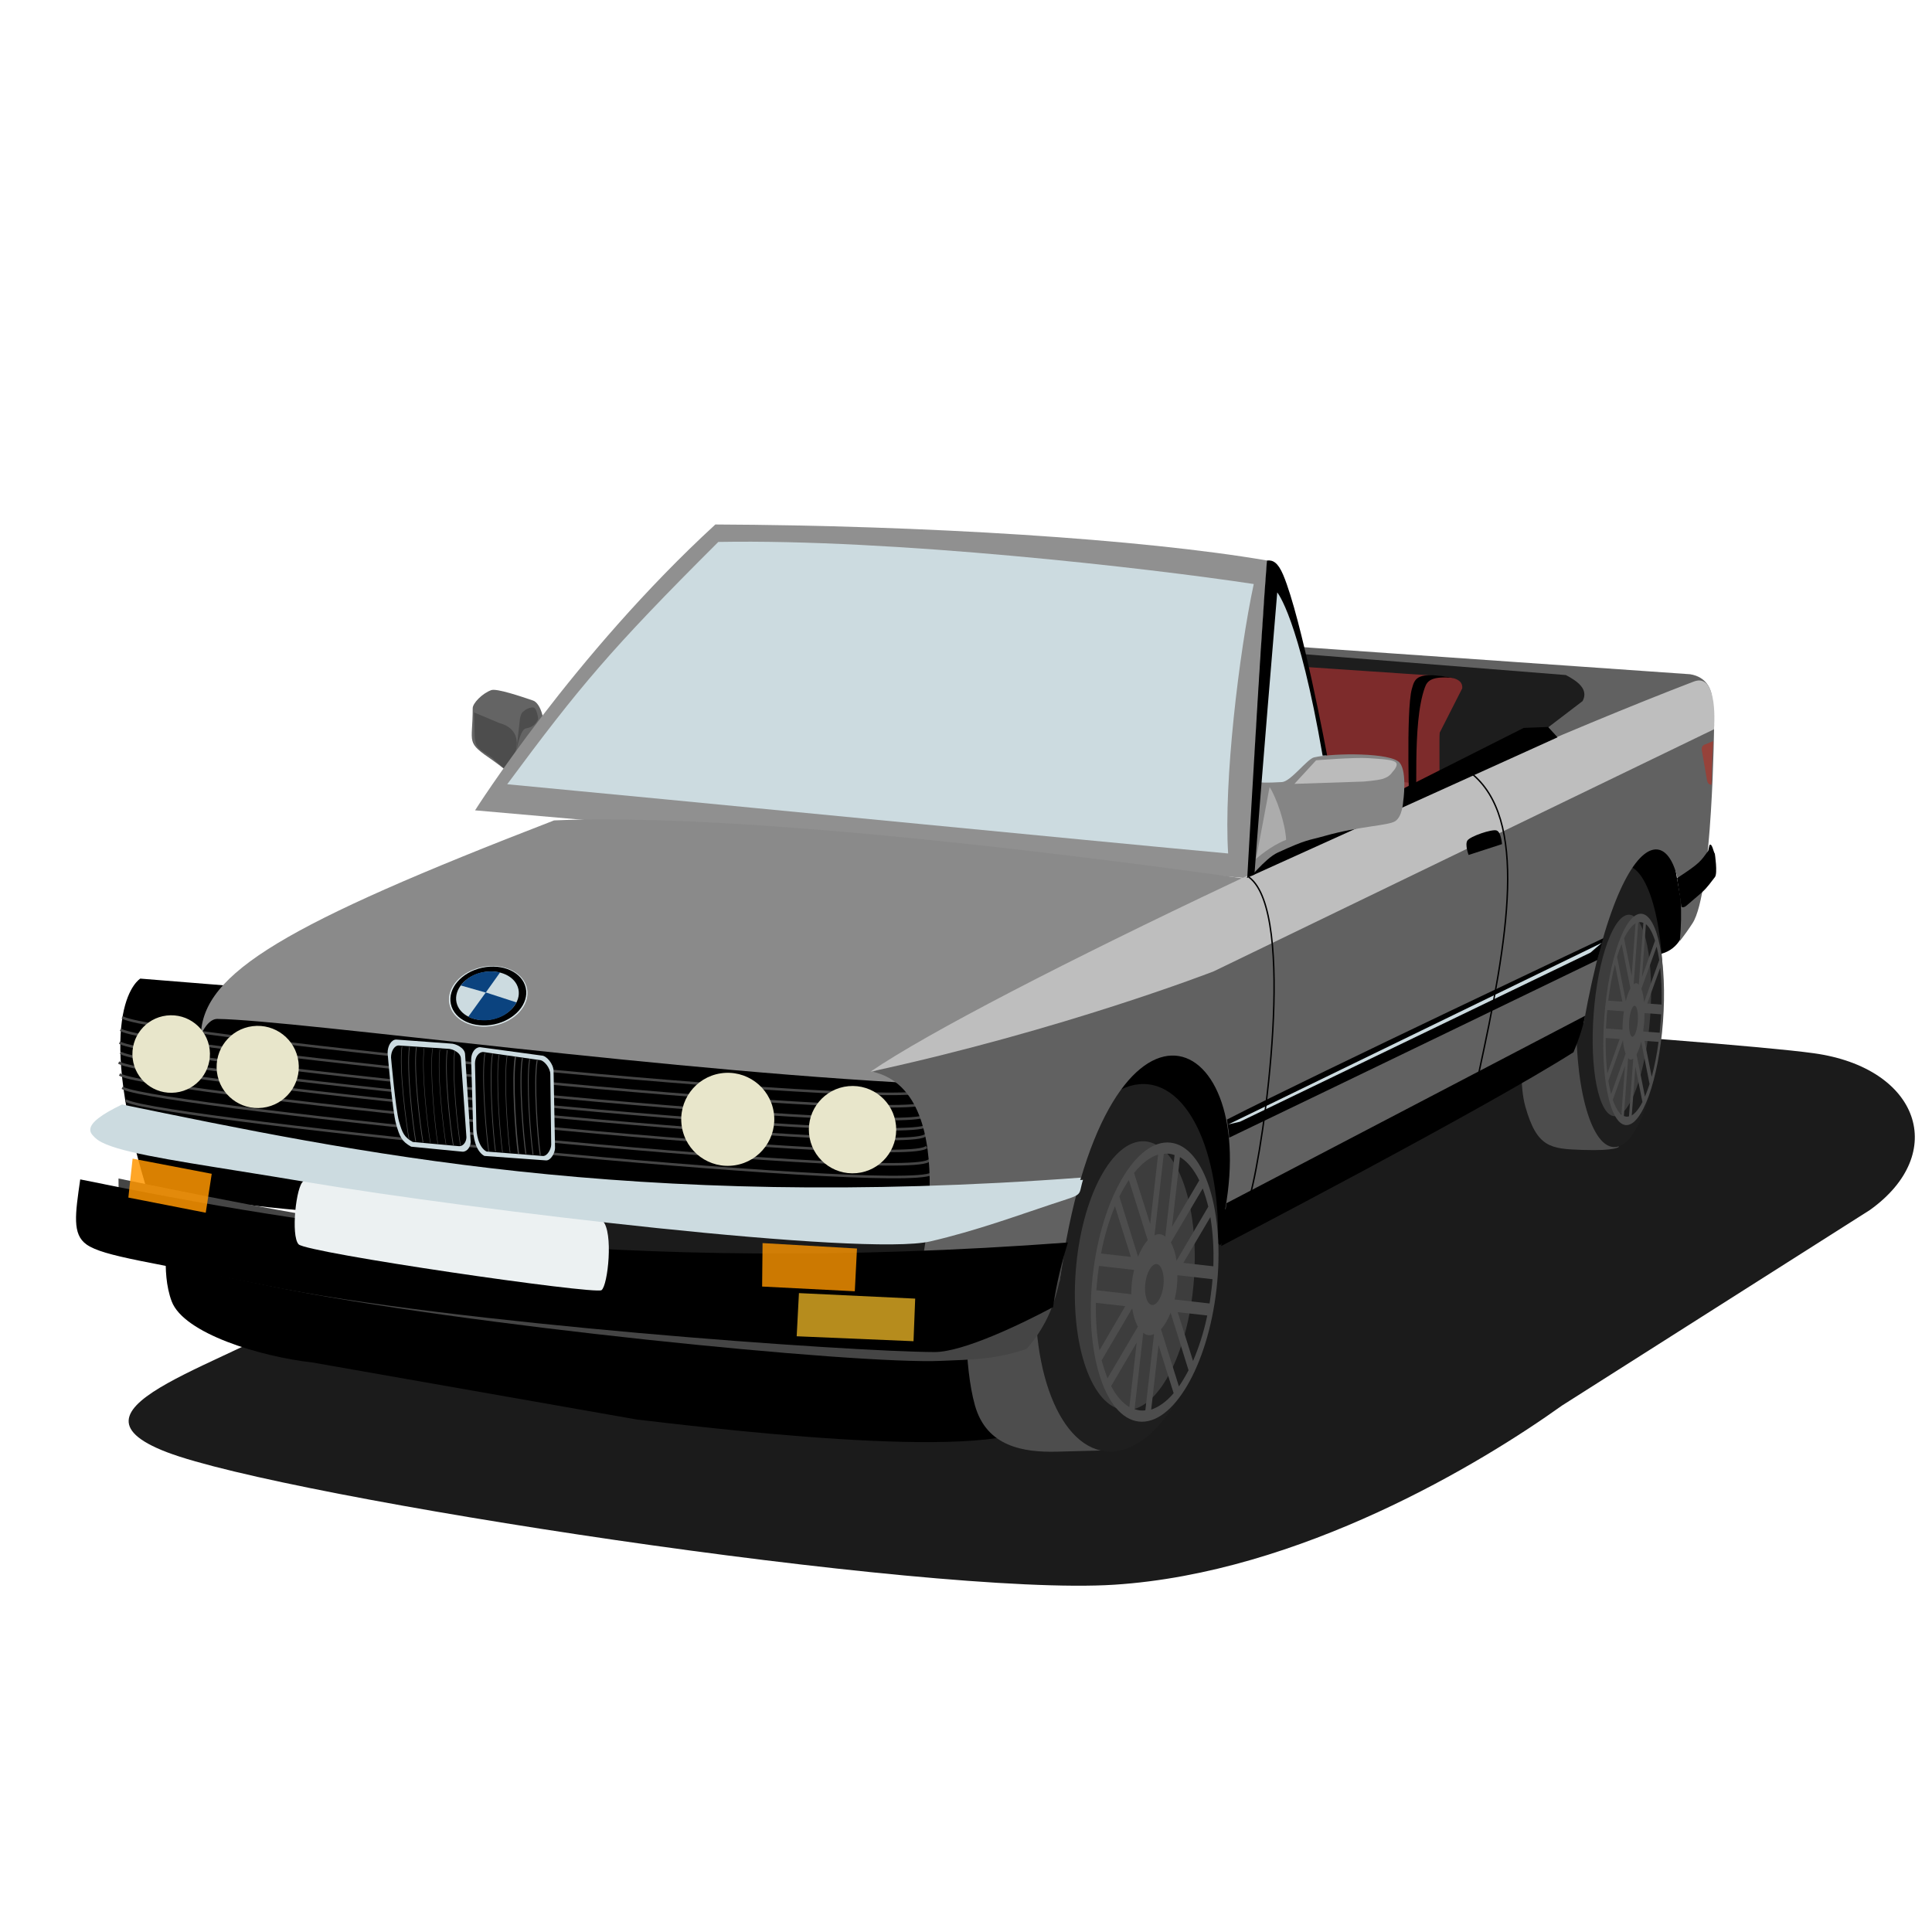 <?xml version="1.0" encoding="utf-8" ?>	<!-- Generator: Assembly 1.8 - http://assemblyapp.co -->	<svg version="1.1" xmlns="http://www.w3.org/2000/svg" xmlns:xlink="http://www.w3.org/1999/xlink" width="2048.00" height="2048.00" viewBox="0 0 2048.0 2048.0">		<g id="document" transform="matrix(1,0,0,1,1024.0,1024.0)">			<path d="M958.186,258.636 C1042.1,198.587 1010.6,108.075 898.91,92.509 C795.869,78.149 198.718,40.031 198.718,40.031 C165.592,-6.256 -97.53,123.209 -182.912,184.313 L-687.848,360.294 C-771.757,420.344 -973.525,467.071 -846.991,515.425 C-720.458,563.778 -40.355,668.538 157.1,655.867 C354.555,643.196 546.459,527.01 631.84,465.906 L958.186,258.636 Z " fill="#1b1b1b" fill-opacity="1.00" />			<path d="M-348.625,480.798 C-293.776,486.948 23.156,527.413 74.255,486.912 C110.956,457.824 8.465,372.695 8.465,372.695 C9.727,361.442 -33.496,347.2 -89.307,340.942 L-720.524,281.345 C-775.372,275.195 -843.948,268.188 -845.232,279.638 C-845.232,279.638 -854.037,323.591 -842,355.495 C-829.185,389.461 -748.239,414.084 -692.429,420.342 L-348.625,480.798 Z " fill="#000000" fill-opacity="1.00" />			<path d="M567.701,-160.765 C583.653,-152.505 697.204,-192.876 705.599,-208.403 L790.532,-274.131 C793.095,-292.932 784.765,-306.567 767.584,-309.275 L301.881,-341.845 C285.93,-350.105 235.179,-301.099 226.774,-284.867 L416.188,-221.586 C407.928,-205.634 417.75,-181.819 433.982,-173.415 L567.701,-160.765 Z " fill="#616161" fill-opacity="1.00" />			<path d="M478.916,-193.388 C491.34,-186.851 580.284,-217.817 586.924,-229.907 L653.634,-280.836 C660.17,-293.259 648.522,-301.766 635.88,-308.417 L348.891,-331.304 C336.467,-337.841 320.536,-335.267 313.884,-322.626 L360.826,-241.696 C354.289,-229.272 361.843,-210.611 374.484,-203.96 L478.916,-193.388 Z " fill="#1d1d1d" fill-opacity="1.00" />			<path d="M493.427,-123.313 C505.309,-122.179 500.836,-235.717 502.158,-247.371 L526.041,-294.319 C527.175,-306.202 510.37,-306.481 498.279,-307.635 L342.763,-318.151 C330.881,-319.285 350.489,-309.652 349.336,-297.561 L336.231,-160.185 C335.097,-148.303 343.752,-137.591 355.843,-136.437 L493.427,-123.313 Z " fill="#a63131" fill-opacity="0.70" />			<path d="M409.91,-93.966 C409.91,-93.966 344.151,-413.189 325.174,-420.238 C317.943,-382.138 299.866,-75.543 299.866,-75.543 L409.91,-93.966 Z " fill="#ccdbe0" fill-opacity="1.00" />			<path d="M440.305,108.776 L-54.458,0.201 L269.241,295.985 L440.305,108.776 Z " fill="#000000" fill-opacity="1.00" />			<path d="M-869.423,233.379 C-646.95,295.472 14.616,261.732 14.616,261.732 L-14.703,82.742 L-875.277,13.357 C-875.277,13.357 -926.648,43.391 -869.423,233.379 Z " fill="#000000" fill-opacity="1.00" />			<path d="M-449.542,-237.814 C-443.802,-259.047 -451.158,-278.727 -458.879,-281.369 C-471.886,-285.819 -497.546,-294.502 -503.29,-292.419 C-512.961,-288.912 -522.916,-278.438 -522.914,-273.268 C-522.899,-234.795 -531.077,-238.097 -501.065,-217.574 C-488.672,-209.099 -454.246,-179.242 -454.246,-179.242 L-449.542,-237.814 Z " fill="#646464" fill-opacity="1.00" />			<path d="M-477.559,-226.556 C-473.342,-242.16 -478.848,-253.251 -494.452,-257.469 L-521.526,-268.792 L-520.776,-242.581 C-519.696,-231.165 -516.777,-230.3 -502.528,-220.784 L-470.649,-192.952 L-477.559,-226.556 Z " fill="#4d4d4d" fill-opacity="1.00" />			<defs>				<filter id="JleYX2lD" x="-11.56%" y="0.00%" width="127.99%" height="110.18%" filterUnits="objectBoundingBox">					<feOffset dx="-0.77" dy="2.85" in="SourceAlpha" result="shadowOffsetOuter1" />					<feGaussianBlur stdDeviation="0.95" in="shadowOffsetOuter1" result="shadowBlurOuter1" />					<feFlood flood-color="#000000" flood-opacity="0.21" />					<feComposite in2="shadowBlurOuter1" operator="in" />					<feMerge>						<feMergeNode />						<feMergeNode in="SourceGraphic" />					</feMerge>				</filter>			</defs>			<path d="M-465.69,-254.748 C-459.33,-255.738 -455.737,-258.672 -453.038,-263.885 C-452.273,-265.363 -454.301,-274.616 -456.72,-276.408 C-459.139,-278.2 -465.553,-275.185 -467.167,-273.615 C-468.781,-272.045 -470.279,-272.656 -471.987,-265.499 L-475.966,-230.259 C-475.966,-230.259 -472.05,-253.758 -465.69,-254.748 Z " fill="#4d4d4d" fill-opacity="1.00" filter="url(#JleYX2lD)" />			<path d="M319.19,-429.844 C185.815,-452.713 -44.548,-467.044 -265.692,-468.024 C-416.168,-329.808 -520.416,-165.008 -520.416,-165.008 L299.432,-92.895 C299.432,-92.895 308.016,-278.487 319.19,-429.844 Z " fill="#909090" fill-opacity="1.00" />			<path d="M305.025,-404.904 C193.952,-421.754 -77.788,-452.89 -262.533,-449.528 C-377.501,-334.957 -410.208,-295.413 -486.336,-192.664 C-332.077,-178.216 153.704,-130.625 277.868,-119.284 C273.078,-195.202 289.393,-331.938 305.025,-404.904 Z " fill="#ccdbe0" fill-opacity="1.00" />			<defs>				<filter id="Ed6i41dz" x="0.00%" y="-14.80%" width="111.63%" height="154.28%" filterUnits="objectBoundingBox">					<feOffset dx="83.33" dy="13.89" in="SourceAlpha" result="shadowOffsetOuter1" />					<feGaussianBlur stdDeviation="27.78" in="shadowOffsetOuter1" result="shadowBlurOuter1" />					<feFlood flood-color="#000000" flood-opacity="0.33" />					<feComposite in2="shadowBlurOuter1" operator="in" />					<feMerge>						<feMergeNode />						<feMergeNode in="SourceGraphic" />					</feMerge>				</filter>			</defs>			<path d="M-520.026,-168.214 C-805.168,-58.083 -892.744,-6.545 -894.405,59.762 C-893.366,56.264 -886.397,42.066 -876.934,42.206 C-791.841,43.463 -383.695,100.441 -100.543,112.165 C165.326,-35.441 299.407,-93.756 299.407,-93.756 C299.407,-93.756 -256.299,-179.837 -520.026,-168.214 Z " fill="#8a8a8a" fill-opacity="1.00" filter="url(#Ed6i41dz)" />			<path d="M-40.1,132.045 M-40.1,132.045 C-75.84,152.833 -852.489,75.079 -893.246,55.008 " fill="none" stroke-width="2.72" stroke="#454545" stroke-linecap="square" stroke-linejoin="miter" />			<path d="M-41.979,145.194 M-41.979,145.194 C-77.718,165.983 -854.367,88.229 -895.125,68.157 " fill="none" stroke-width="2.72" stroke="#454545" stroke-linecap="square" stroke-linejoin="miter" />			<path d="M-42.918,158.813 M-42.918,158.813 C-78.658,179.602 -855.307,101.848 -896.064,81.776 " fill="none" stroke-width="2.72" stroke="#454545" stroke-linecap="square" stroke-linejoin="miter" />			<path d="M-41.979,169.614 M-41.979,169.614 C-77.718,190.403 -854.367,112.649 -895.125,92.577 " fill="none" stroke-width="2.72" stroke="#454545" stroke-linecap="square" stroke-linejoin="miter" />			<path d="M-43.857,179.946 M-43.857,179.946 C-79.597,200.734 -856.246,122.98 -897.003,102.909 " fill="none" stroke-width="2.72" stroke="#454545" stroke-linecap="square" stroke-linejoin="miter" />			<path d="M-42.918,192.625 M-42.918,192.625 C-78.658,213.414 -855.307,135.66 -896.064,115.588 " fill="none" stroke-width="2.72" stroke="#454545" stroke-linecap="square" stroke-linejoin="miter" />			<path d="M-40.1,206.714 M-40.1,206.714 C-75.84,227.502 -852.489,149.748 -893.246,129.677 " fill="none" stroke-width="2.72" stroke="#454545" stroke-linecap="square" stroke-linejoin="miter" />			<path d="M-36.431,220.196 M-36.431,220.196 C-72.171,240.985 -848.82,163.231 -889.578,143.159 " fill="none" stroke-width="2.72" stroke="#454545" stroke-linecap="square" stroke-linejoin="miter" />			<path d="M9.529,465.934 C21.892,509.557 60.908,515.745 96.571,514.824 L162.108,513.132 L160.416,447.595 C159.495,411.932 129.931,383.855 94.267,384.776 L0.375,354.63 C0.375,354.63 -2.834,422.311 9.529,465.934 Z " fill="#4d4d4d" fill-opacity="1.00" />			<path d="M706.387,-173.523 C688.633,-170.414 676.674,-153.38 679.782,-135.626 L696.692,-39.037 C699.8,-21.283 716.834,-9.324 734.588,-12.432 C752.342,-15.54 764.301,-32.575 761.193,-50.329 L744.283,-146.918 C741.175,-164.672 724.141,-176.631 706.387,-173.523 Z " fill="#000000" fill-opacity="1.00" />			<path d="M592.943,149.042 C605.305,192.665 619.434,193.825 653.95,194.973 C688.466,196.122 691.972,191.802 691.972,191.802 L694.422,73.899 C693.501,38.235 679.913,-24.752 644.249,-23.831 L600.061,11.703 C600.061,11.703 580.58,105.419 592.943,149.042 Z " fill="#4d4d4d" fill-opacity="1.00" />			<path d="M264.453,330.987 C277.107,223.58 245.28,131.551 193.365,125.434 C141.45,119.318 89.106,201.43 76.452,308.837 C63.797,416.245 95.624,508.274 147.54,514.39 C199.455,520.506 251.798,438.394 264.453,330.987 Z " fill="#1e1e1e" fill-opacity="1.00" />			<path d="M738.467,44.644 C741.965,-37.776 724.415,-105.455 699.267,-106.522 C674.12,-107.59 650.897,-41.641 647.399,40.778 C643.9,123.197 661.45,190.876 686.598,191.944 C711.746,193.011 734.968,127.063 738.467,44.644 Z " fill="#1e1e1e" fill-opacity="1.00" />			<path d="M241.58,333.064 C247.557,254.402 224.361,188.503 189.769,185.874 C155.178,183.246 122.29,244.883 116.313,323.545 C110.335,402.207 133.532,468.106 168.123,470.734 C202.715,473.363 235.602,411.726 241.58,333.064 Z " fill="#4d4d4d" fill-opacity="0.67" />			<path d="M725.18,54.707 C729.661,-4.265 719.904,-53.089 703.386,-54.344 C686.869,-55.599 669.846,-8.811 665.365,50.161 C660.883,109.133 670.641,157.957 687.158,159.212 C703.676,160.467 720.699,113.679 725.18,54.707 Z " fill="#4d4d4d" fill-opacity="0.67" />			<path d="M-52.192,341.83 C-52.192,341.83 3.878,358.645 99.152,334.749 C145.946,-5.407 310.47,61.063 274.727,257.899 C275.018,257.719 275.31,257.539 275.601,257.359 C420.514,167.684 555.876,121.162 654.863,60.176 C699.142,-186.112 768.771,-152.781 756.649,-26.391 C761.422,-32.502 765.937,-38.822 770.181,-45.374 C791.442,-78.198 793.036,-256.12 793.036,-256.12 C793.036,-256.12 153.278,8.964 -98.615,112.11 C-0.175,135.268 -52.192,341.83 -52.192,341.83 Z " fill="#616161" fill-opacity="1.00" />			<path d="M-25.874,418.555 C2.968,417.196 30.592,417.564 64.256,405.868 C102.165,363.028 100.056,316.706 105.715,298.356 C-371.774,333.963 -653.927,275.357 -898.387,225.254 C-897.661,262.192 -900.841,298.676 -893.019,303.315 C-885.674,307.67 -856.441,315.007 -734.725,339.894 C-536.525,380.42 -115.04,422.757 -25.874,418.555 Z " fill="#454545" fill-opacity="1.00" />			<path d="M475.531,-163.009 C480.275,-170.683 472.048,-255.995 486.48,-295.418 C488.995,-302.288 493.607,-307.784 517.523,-305.209 C477.756,-312.767 475.88,-305.332 472.615,-293.7 C466.175,-270.762 470.146,-159.634 470.146,-159.634 C470.146,-159.634 474.29,-125.92 475.531,-163.009 Z " fill="#000000" fill-opacity="1.00" />			<path d="M262.678,5.613 C262.678,5.613 103.302,67.678 -101.223,112.025 C19.929,29.032 506.774,-199.926 771.389,-301.506 C798.299,-311.836 792.881,-250.924 792.881,-250.924 L262.678,5.613 Z " fill="#bebebe" fill-opacity="1.00" />			<path d="M297.61,-93.293 L627.068,-242.422 L617.045,-253.381 L591.18,-252.389 L304.903,-108.066 L297.61,-93.293 Z " fill="#000000" fill-opacity="1.00" />			<path d="M454.977,-153.516 C462.627,-158.413 463.416,-174.184 463.416,-174.184 C463.416,-174.184 467.953,-205.238 459.819,-215.386 C451.017,-226.366 389.728,-225.931 368.924,-221.153 C361.748,-219.505 344.221,-195.563 334.957,-194.974 C299.446,-192.718 308.307,-198.213 304.903,-191.966 C303.323,-189.066 303.458,-178.605 302.334,-161.5 C301.022,-141.528 300.203,-105.288 299.341,-94.308 C298.948,-89.313 316.094,-113.651 330.557,-120.276 C362.123,-134.735 362.234,-132.774 380.183,-137.855 C418.02,-148.566 447.327,-148.619 454.977,-153.516 Z " fill="#858585" fill-opacity="1.00" />			<path d="M421.74,-195.527 C432.986,-196.508 440.308,-197.64 442.913,-198.775 C445.517,-199.91 448.608,-200.64 452.437,-206.108 C452.437,-206.108 458.698,-212.527 455.776,-215.645 C452.855,-218.763 442.122,-219.237 426.944,-220.32 C411.765,-221.402 371.135,-218.049 371.135,-218.049 L348.137,-193.071 L421.74,-195.527 Z " fill="#bebebe" fill-opacity="0.94" />			<path d="M339.35,-133.716 C338.465,-151.675 328.953,-178.661 321.812,-189.735 C316.731,-161.876 307.43,-113.572 307.43,-113.572 C307.43,-113.572 322.932,-127.498 339.35,-133.716 Z " fill="#bebebe" fill-opacity="0.69" />			<defs>				<filter id="b6lCBqUD" x="-11.38%" y="0.00%" width="134.14%" height="138.97%" filterUnits="objectBoundingBox">					<feOffset dx="0.00" dy="5.93" in="SourceAlpha" result="shadowOffsetOuter1" />					<feGaussianBlur stdDeviation="2.14" in="shadowOffsetOuter1" result="shadowBlurOuter1" />					<feFlood flood-color="#000000" flood-opacity="0.34" />					<feComposite in2="shadowBlurOuter1" operator="in" />					<feMerge>						<feMergeNode />						<feMergeNode in="SourceGraphic" />					</feMerge>				</filter>			</defs>			<path d="M532.778,-123.633 L568.165,-135.122 C568.165,-135.122 567.37,-147.852 562.456,-149.592 C557.541,-151.333 534.225,-143.335 531.459,-138.862 C528.693,-134.389 532.778,-123.633 532.778,-123.633 Z " fill="#000000" fill-opacity="1.00" filter="url(#b6lCBqUD)" />			<path d="M276.654,162.752 C278.336,176.351 278.588,173.799 278.929,182.01 C380.014,133.561 669.209,-6.365 669.209,-6.365 L675.566,-29.412 C675.566,-29.412 375.898,111.949 276.654,162.752 Z " fill="#000000" fill-opacity="1.00" />			<path d="M277.876,168.001 L290.462,165.054 L662.005,-14.211 L674.006,-24.544 L277.876,168.001 Z " fill="#ccdbe0" fill-opacity="1.00" />			<path d="M534.881,-204.922 M534.881,-204.922 C596.292,-156.453 575.216,-31.465 542.995,116.192 " fill="none" stroke-width="1.51" stroke="#000000" stroke-linecap="square" stroke-linejoin="miter" />			<path d="M300.228,-93.947 M300.228,-93.947 C350.274,-56.174 316.496,188.48 300.988,243.881 " fill="none" stroke-width="1.51" stroke="#000000" stroke-linecap="square" stroke-linejoin="miter" />			<path d="M644.002,91.389 C654.291,66.774 656.21,52.799 656.21,52.799 L276.018,251.49 L270.485,296.841 C270.485,296.841 547.67,152.598 644.002,91.389 Z " fill="#000000" fill-opacity="1.00" />			<defs>				<filter id="j7piL9A9" x="0.00%" y="-23.05%" width="127.47%" height="156.59%" filterUnits="objectBoundingBox">					<feOffset dx="13.61" dy="-3.71" in="SourceAlpha" result="shadowOffsetOuter1" />					<feGaussianBlur stdDeviation="4.95" in="shadowOffsetOuter1" result="shadowBlurOuter1" />					<feFlood flood-color="#000000" flood-opacity="0.93" />					<feComposite in2="shadowBlurOuter1" operator="in" />					<feMerge>						<feMergeNode />						<feMergeNode in="SourceGraphic" />					</feMerge>				</filter>			</defs>			<path d="M-875.08,300.027 L-789.579,315.154 L-790.893,269.396 L-875.157,256.124 L-875.08,300.027 Z " fill="#fcc329" fill-opacity="0.93" filter="url(#j7piL9A9)" />			<defs>				<filter id="g29u6ErZ" x="-4.99%" y="0.00%" width="112.97%" height="152.31%" filterUnits="objectBoundingBox">					<feOffset dx="-10.49" dy="53.77" in="SourceAlpha" result="shadowOffsetOuter1" />					<feGaussianBlur stdDeviation="20.98" in="shadowOffsetOuter1" result="shadowBlurOuter1" />					<feFlood flood-color="#000000" flood-opacity="0.33" />					<feComposite in2="shadowBlurOuter1" operator="in" />					<feMerge>						<feMergeNode />						<feMergeNode in="SourceGraphic" />					</feMerge>				</filter>			</defs>			<path d="M-22.873,355.456 C7.439,355.567 69.855,325.399 102.784,307.823 C106.799,279.881 112.843,257.676 118.502,239.326 C-358.987,274.933 -684,222.548 -928.46,172.445 C-933.74,209.383 -937.172,230.593 -921.717,241.472 C-903.453,254.328 -853.439,259.992 -731.724,284.879 C-533.523,325.405 -112.137,355.13 -22.873,355.456 Z " fill="#000000" fill-opacity="1.00" filter="url(#g29u6ErZ)" />			<path d="M-40.205,289.612 C8.639,278.332 54.001,261.562 88.947,250.035 C123.892,238.508 116.053,242.686 121.712,224.336 C-355.777,259.943 -650.189,196.909 -894.649,146.806 C-983.223,189.416 -889.092,195.169 -704.589,226.166 C-520.085,257.163 -109.809,305.688 -40.205,289.612 Z " fill="#ccdbe0" fill-opacity="1.00" />			<path d="M-216.116,339.791 L-117.869,344.809 L-115.568,299.487 L-215.658,293.732 L-216.116,339.791 Z " fill="#ff9702" fill-opacity="0.80" />			<path d="M-887.938,245.467 L-805.903,261.539 L-799.55,220.27 L-883.427,204.198 L-887.938,245.467 Z " fill="#ff9702" fill-opacity="0.85" />			<path d="M-707.475,295.037 C-699.044,304.093 -393.178,348.653 -386.344,343.599 C-379.51,338.545 -373.63,281.95 -385.066,270.269 C-396.503,258.588 -694.55,224.093 -702.31,228.187 C-710.07,232.281 -715.907,285.981 -707.475,295.037 Z " fill="#ecf1f2" fill-opacity="1.00" />			<defs>				<filter id="1tSfX9UY" x="0.00%" y="-38.22%" width="116.99%" height="177.04%" filterUnits="objectBoundingBox">					<feOffset dx="11.44" dy="-9.59" in="SourceAlpha" result="shadowOffsetOuter1" />					<feGaussianBlur stdDeviation="4.95" in="shadowOffsetOuter1" result="shadowBlurOuter1" />					<feFlood flood-color="#000000" flood-opacity="0.77" />					<feComposite in2="shadowBlurOuter1" operator="in" />					<feMerge>						<feMergeNode />						<feMergeNode in="SourceGraphic" />					</feMerge>				</filter>			</defs>			<path d="M-190.929,402.093 L-67.076,407.323 L-65.297,362.183 L-188.532,356.334 L-190.929,402.093 Z " fill="#fcc329" fill-opacity="0.72" filter="url(#1tSfX9UY)" />			<path d="M-115.98,219.576 C-90.507,217.199 -71.81,194.654 -74.186,169.181 C-76.563,143.708 -99.108,125.011 -124.581,127.387 C-150.054,129.764 -168.751,152.309 -166.375,177.782 C-163.998,203.255 -141.453,221.952 -115.98,219.576 Z " fill="#e8e6cb" fill-opacity="1.00" />			<path d="M-745.433,150.245 C-721.545,147.268 -704.617,125.52 -707.594,101.632 C-710.571,77.744 -732.319,60.816 -756.207,63.793 C-780.095,66.77 -797.023,88.518 -794.046,112.406 C-791.069,136.294 -769.321,153.222 -745.433,150.245 Z " fill="#e8e6cb" fill-opacity="1.00" />			<path d="M-837.731,134.126 C-815.181,131.463 -799.082,111.053 -801.745,88.503 C-804.408,65.953 -824.819,49.854 -847.369,52.517 C-869.919,55.18 -886.018,75.591 -883.355,98.141 C-880.692,120.691 -860.281,136.79 -837.731,134.126 Z " fill="#e8e6cb" fill-opacity="1.00" />			<path d="M-244.954,211.255 C-218.026,207.065 -199.619,181.874 -203.809,154.946 C-208,128.018 -233.19,109.611 -260.118,113.802 C-287.046,117.992 -305.453,143.183 -301.263,170.111 C-297.073,197.039 -271.882,215.446 -244.954,211.255 Z " fill="#e8e6cb" fill-opacity="1.00" />			<path d="M-445.033,206.088 C-439.885,206.088 -435.729,198 -435.639,192.993 L-437.201,111.275 C-437.201,104.029 -444.656,94.919 -449.895,94.919 L-515.16,86.055 C-520.309,86.055 -524.555,91.903 -524.555,99.277 L-522.434,172.763 C-522.434,180.01 -520.259,196.049 -510.565,201.328 L-445.033,206.088 Z " fill="#ccdbe0" fill-opacity="1.00" />			<path d="M-448.381,201.421 C-443.67,201.452 -439.818,194.078 -439.705,189.496 L-440.633,114.713 C-440.589,108.082 -447.354,99.701 -452.148,99.669 L-511.813,91.158 C-516.524,91.126 -520.445,96.452 -520.49,103.199 L-519,170.453 C-519.045,177.084 -517.152,191.773 -508.315,196.663 L-448.381,201.421 Z " fill="#000000" fill-opacity="1.00" />			<path d="M-533.607,196.855 C-528.458,196.855 -525.169,191.365 -525.078,186.357 L-530.968,93.964 C-530.968,86.718 -541.02,82.224 -546.259,82.224 L-604.023,77.976 C-609.171,77.976 -613.128,84.69 -613.128,92.064 C-613.128,92.064 -608.088,153.438 -604.231,167.208 C-600.375,180.977 -598.158,185.951 -588.176,191.518 L-533.607,196.855 Z " fill="#ccdbe0" fill-opacity="1.00" />			<path d="M-537.196,191.025 C-532.554,190.996 -529.619,186.026 -529.566,181.511 L-535.403,98.239 C-535.444,91.705 -544.532,87.711 -549.256,87.741 L-601.362,84.24 C-606.005,84.269 -609.534,90.345 -609.492,96.993 C-609.492,96.993 -604.599,152.302 -601.043,164.695 C-597.487,177.089 -595.46,181.56 -586.428,186.524 L-537.196,191.025 Z " fill="#000000" fill-opacity="1.00" />			<path d="M-505.983,196.16 M-505.983,196.16 C-508.557,178.623 -513.847,117.035 -510.052,92.997 " fill="none" stroke-width="0.76" stroke="#4d4d4d" stroke-linecap="square" stroke-linejoin="miter" />			<path d="M-498.779,196.266 M-498.779,196.266 C-501.353,178.729 -505.748,117.365 -501.952,93.328 " fill="none" stroke-width="0.76" stroke="#4d4d4d" stroke-linecap="square" stroke-linejoin="miter" />			<path d="M-491.363,197.039 M-491.363,197.039 C-493.937,179.501 -498.779,118.361 -494.984,94.323 " fill="none" stroke-width="0.61" stroke="#4d4d4d" stroke-linecap="square" stroke-linejoin="miter" />			<path d="M-483.304,197.469 M-483.304,197.469 C-485.877,179.932 -490.272,119.351 -486.477,95.314 " fill="none" stroke-width="0.61" stroke="#4d4d4d" stroke-linecap="square" stroke-linejoin="miter" />			<path d="M-474.466,198.201 M-474.466,198.201 C-477.04,180.663 -481.435,120.531 -477.64,96.493 " fill="none" stroke-width="1.36" stroke="#4d4d4d" stroke-linecap="square" stroke-linejoin="miter" />			<path d="M-466.608,198.826 M-466.608,198.826 C-469.182,181.289 -474.136,122.164 -470.341,98.126 " fill="none" stroke-width="1.06" stroke="#4d4d4d" stroke-linecap="square" stroke-linejoin="miter" />			<path d="M-458.979,199.71 M-458.979,199.71 C-461.553,182.173 -466.396,123.16 -462.6,99.122 " fill="none" stroke-width="0.91" stroke="#4d4d4d" stroke-linecap="square" stroke-linejoin="miter" />			<path d="M-451.368,199.911 M-451.368,199.911 C-453.942,182.374 -458.448,124.256 -454.653,100.219 " fill="none" stroke-width="1.06" stroke="#4d4d4d" stroke-linecap="square" stroke-linejoin="miter" />			<path d="M-37.882,291.935 C10.962,280.654 56.323,263.884 91.269,252.357 C126.215,240.83 118.375,245.008 124.034,226.658 C-353.455,262.266 -647.867,199.231 -892.327,149.128 C-980.901,191.738 -886.77,197.491 -702.266,228.488 C-517.763,259.486 -107.486,308.011 -37.882,291.935 Z " fill="#ccdbe0" fill-opacity="1.00" />			<path d="M-590.385,184.058 M-590.385,184.058 C-593.447,166.599 -601.033,109.469 -597.91,85.335 " fill="none" stroke-width="0.61" stroke="#4d4d4d" stroke-linecap="square" stroke-linejoin="miter" />			<path d="M-583.297,185.932 M-583.297,185.932 C-586.359,168.473 -593.159,110.152 -590.036,86.018 " fill="none" stroke-width="0.76" stroke="#4d4d4d" stroke-linecap="square" stroke-linejoin="miter" />			<path d="M-575.63,186.613 M-575.63,186.613 C-578.692,169.154 -585.818,110.606 -582.695,86.471 " fill="none" stroke-width="0.76" stroke="#4d4d4d" stroke-linecap="square" stroke-linejoin="miter" />			<path d="M-567.793,187.281 M-567.793,187.281 C-570.856,169.823 -577.519,111.358 -574.396,87.224 " fill="none" stroke-width="0.45" stroke="#4d4d4d" stroke-linecap="square" stroke-linejoin="miter" />			<path d="M-559.866,188.461 M-559.866,188.461 C-562.928,171.002 -568.652,111.827 -565.529,87.693 " fill="none" stroke-width="0.45" stroke="#4d4d4d" stroke-linecap="square" stroke-linejoin="miter" />			<path d="M-551.182,189.215 M-551.182,189.215 C-554.245,171.756 -560.847,112.792 -557.724,88.658 " fill="none" stroke-width="0.45" stroke="#4d4d4d" stroke-linecap="square" stroke-linejoin="miter" />			<path d="M-543.532,189.886 M-543.532,189.886 C-546.594,172.427 -553.082,113.572 -549.959,89.438 " fill="none" stroke-width="0.76" stroke="#4d4d4d" stroke-linecap="square" stroke-linejoin="miter" />			<path d="M-535.918,189.874 M-535.918,189.874 C-538.98,172.415 -545.107,114.446 -541.984,90.312 " fill="none" stroke-width="0.61" stroke="#4d4d4d" stroke-linecap="square" stroke-linejoin="miter" />			<path d="M298.152,-93.727 C298.152,-93.727 301.618,-95.454 305.775,-96.893 C310.921,-170.275 329.914,-396.013 329.914,-396.013 C329.914,-396.013 352.705,-370.038 378.026,-223.029 C383.856,-223.156 382.751,-223.603 382.751,-223.603 C382.751,-223.603 355.684,-368.734 336.228,-414.638 C330.692,-427.701 325.289,-430.634 318.987,-429.797 C312.742,-351.785 298.152,-93.727 298.152,-93.727 Z " fill="#000000" fill-opacity="1.00" />			<path d="M790.29,-192.314 C790.773,-221.096 791.652,-230.168 792.062,-238.396 L784.113,-235.087 C781.338,-234.607 779.437,-231.971 779.925,-229.148 L785.476,-197.064 C785.956,-194.289 787.466,-191.826 790.29,-192.314 Z " fill="#c1281a" fill-opacity="0.55" />			<defs>				<filter id="yVn5fyUM" x="-3.95%" y="0.00%" width="114.36%" height="112.50%" filterUnits="objectBoundingBox">					<feOffset dx="0.52" dy="6.14" in="SourceAlpha" result="shadowOffsetOuter1" />					<feGaussianBlur stdDeviation="1.08" in="shadowOffsetOuter1" result="shadowBlurOuter1" />					<feFlood flood-color="#000000" flood-opacity="0.46" />					<feComposite in2="shadowBlurOuter1" operator="in" />					<feMerge>						<feMergeNode />						<feMergeNode in="SourceGraphic" />					</feMerge>				</filter>			</defs>			<path d="M757.858,-69.015 C759.245,-67.612 761.862,-68.644 764.496,-71.198 L779.332,-83.938 C781.988,-86.563 783.674,-87.41 793.417,-100.46 C796.434,-104.501 793.282,-125.189 793.282,-125.189 C791.895,-126.593 790.339,-137.053 787.636,-134.383 L786.172,-128.092 C778.151,-117.333 778.291,-115.594 753.224,-99.282 L757.858,-69.015 Z " fill="#000000" fill-opacity="1.00" filter="url(#yVn5fyUM)" />			<defs>				<filter id="eN077Jpo" x="-3.42%" y="-5.47%" width="139.86%" height="122.14%" filterUnits="objectBoundingBox">					<feOffset dx="20.05" dy="8.48" in="SourceAlpha" result="shadowOffsetOuter1" />					<feGaussianBlur stdDeviation="12.34" in="shadowOffsetOuter1" result="shadowBlurOuter1" />					<feFlood flood-color="#000000" flood-opacity="0.37" />					<feComposite in2="shadowBlurOuter1" operator="in" />					<feMerge>						<feMergeNode />						<feMergeNode in="SourceGraphic" />					</feMerge>				</filter>			</defs>			<path d="M196.763,178.775 C160.552,174.65 123.652,237.495 114.353,319.129 C105.053,400.762 126.873,470.296 163.084,474.421 C199.295,478.546 236.194,415.701 245.494,334.068 C254.793,252.434 232.973,182.9 196.763,178.775 Z M240.274,333.473 C239.688,338.621 238.896,344.118 238.147,349.248 L201.121,345.03 C202.071,341.041 202.9,336.665 203.402,332.253 C203.905,327.84 204.081,323.39 204.053,319.29 L241.242,323.526 C241.07,326.486 240.693,329.796 240.274,333.473 Z M235.702,362.006 C232.018,379.839 226.708,395.996 220.629,410.203 L204.385,358.439 L235.702,362.006 Z M210.333,306.223 L238.991,257.711 C241.636,273.657 242.808,290.925 242.14,309.846 L210.333,306.223 Z M236.781,246.657 L203.161,303.916 C202.041,296.338 199.859,289.385 197.099,284.601 L230.883,227.361 C233.027,233.192 235.088,239.759 236.781,246.657 Z M153.095,459.129 C145.684,454.56 139.098,447.104 133.826,436.819 L160.886,390.733 L153.095,459.129 Z M158.078,210.872 C166.143,200.989 174.689,194.14 183.59,191.429 L175.212,264.973 L158.078,210.872 Z M170.007,328.076 C171.347,316.309 176.882,306.882 182.101,307.477 C187.321,308.071 190.594,318.501 189.254,330.268 C187.913,342.035 182.378,351.462 177.159,350.868 C171.939,350.273 168.624,340.211 170.007,328.076 Z M206.752,194.068 C214.651,198.692 221.601,207.306 227.237,218.751 L198.332,267.979 L206.752,194.068 Z M184.048,393.371 L200.049,444.363 C192.599,453.199 184.505,458.982 176.257,461.767 L184.048,393.371 L184.048,393.371 Z M201.047,191.928 L191.203,278.342 C189.535,277.034 187.661,276.076 185.704,275.853 C183.747,275.63 181.706,276.142 179.786,277.041 L189.629,190.627 C191.466,190.464 193.465,190.319 195.422,190.542 C197.379,190.765 199.132,191.337 201.047,191.928 Z M152.589,218.442 L172.591,282.181 C168.826,286.222 165.136,292.507 162.341,299.638 L142.502,235.917 C145.703,229.577 149.025,223.623 152.589,218.442 Z M118.097,335.572 C118.521,330.406 118.986,324.871 119.572,319.723 C119.991,316.046 120.531,312.755 120.908,309.446 L158.098,313.682 C157.147,317.671 156.319,322.047 155.816,326.459 C155.313,330.872 155.137,335.322 155.165,339.422 L118.139,335.205 L118.097,335.572 Z M148.764,352.103 L121.457,398.906 C118.687,384.063 117.31,367.144 117.61,348.554 L148.764,352.103 L148.764,352.103 Z M123.069,296.282 C126.673,277.696 131.741,260.766 137.862,246.191 L154.712,299.887 L123.069,296.282 Z M123.71,409.592 L156.1,354.428 C157.219,362.006 159.401,368.959 162.161,373.743 L129.976,428.558 C127.668,422.708 125.607,416.141 123.71,409.592 Z M158.636,461.25 L167.852,380.352 C169.52,381.659 171.394,382.618 173.351,382.841 C175.309,383.064 177.35,382.551 179.27,381.652 L170.054,462.55 C168.381,462.732 166.382,462.877 164.424,462.654 C162.467,462.431 160.715,461.859 158.636,461.25 Z M205.659,437.18 L186.627,376.531 C190.392,372.49 194.082,366.205 196.877,359.074 L215.867,420.09 C212.708,426.063 209.223,431.998 205.659,437.18 Z " fill="#4d4d4d" fill-opacity="1.00" filter="url(#eN077Jpo)" />			<defs>				<filter id="zXHUdWzo" x="-4.24%" y="-4.26%" width="149.42%" height="117.25%" filterUnits="objectBoundingBox">					<feOffset dx="11.82" dy="5.00" in="SourceAlpha" result="shadowOffsetOuter1" />					<feGaussianBlur stdDeviation="7.27" in="shadowOffsetOuter1" result="shadowBlurOuter1" />					<feFlood flood-color="#000000" flood-opacity="0.37" />					<feComposite in2="shadowBlurOuter1" operator="in" />					<feMerge>						<feMergeNode />						<feMergeNode in="SourceGraphic" />					</feMerge>				</filter>			</defs>			<path d="M704.2,-60.386 C687.022,-61.657 669.384,-12.532 664.808,49.325 C660.232,111.183 670.45,162.368 687.628,163.638 C704.806,164.909 722.445,115.785 727.02,53.927 C731.596,-7.93 721.378,-59.115 704.2,-60.386 Z M724.544,53.744 C724.256,57.645 723.869,61.819 723.503,65.714 L705.938,64.415 C706.397,61.367 706.799,58.035 707.047,54.691 C707.294,51.347 707.387,47.992 707.381,44.91 L725.023,46.215 C724.936,48.45 724.75,50.958 724.544,53.744 Z M722.318,75.432 C720.534,89.028 717.981,101.446 715.068,112.437 L707.461,74.333 L722.318,75.432 Z M710.388,34.767 L724.086,-3.163 C725.309,8.695 725.831,21.621 725.477,35.883 L710.388,34.767 Z M723.059,-11.363 L706.988,33.394 C706.472,27.753 705.45,22.634 704.15,19.176 L720.298,-25.576 C721.304,-21.299 722.269,-16.465 723.059,-11.363 Z M682.918,152.644 C679.41,149.583 676.299,144.31 673.817,136.842 L686.752,100.817 L682.918,152.644 Z M685.776,-34.293 C689.624,-42.133 693.693,-47.715 697.923,-50.204 L693.801,5.523 L685.776,-34.293 Z M691.205,53.239 C691.864,44.323 694.51,36.954 696.986,37.137 C699.462,37.32 700.995,44.998 700.335,53.914 C699.676,62.831 697.03,70.199 694.554,70.016 C692.078,69.833 690.525,62.434 691.205,53.239 Z M708.911,-49.391 C712.651,-46.313 715.932,-40.187 718.584,-31.866 L704.768,6.615 L708.911,-49.391 Z M697.739,101.63 L705.233,139.166 C701.679,146.187 697.826,150.945 693.906,153.457 L697.739,101.63 L697.739,101.63 Z M706.208,-50.712 L701.364,14.768 C700.575,13.869 699.687,13.243 698.759,13.174 C697.83,13.106 696.86,13.594 695.947,14.367 L700.791,-51.113 C701.663,-51.328 702.612,-51.538 703.541,-51.469 C704.469,-51.401 705.3,-51.059 706.208,-50.712 Z M683.156,-28.323 L692.522,18.596 C690.728,21.826 688.964,26.738 687.623,32.242 L678.334,-14.672 C679.865,-19.601 681.454,-24.247 683.156,-28.323 Z M666.553,61.501 C666.764,57.595 666.996,53.409 667.284,49.508 C667.49,46.722 667.753,44.22 667.939,41.712 L685.581,43.017 C685.122,46.065 684.72,49.397 684.473,52.741 C684.225,56.085 684.133,59.44 684.138,62.522 L666.573,61.223 L666.553,61.501 Z M681.075,72.381 L668.022,108.957 C666.736,97.936 666.116,85.283 666.296,71.288 L681.075,72.381 L681.075,72.381 Z M668.99,31.704 C670.738,17.545 673.177,4.558 676.111,-6.712 L684.002,32.815 L668.99,31.704 Z M669.069,116.879 L684.552,73.759 C685.068,79.4 686.09,84.519 687.39,87.977 L672.006,130.824 C670.922,126.542 669.957,121.708 669.069,116.879 Z M685.544,153.959 L690.078,92.659 C690.868,93.557 691.755,94.183 692.683,94.252 C693.612,94.321 694.582,93.832 695.495,93.059 L690.96,154.359 C690.166,154.581 689.217,154.791 688.288,154.722 C687.359,154.653 686.529,154.312 685.544,153.959 Z M707.909,133.48 L698.997,88.836 C700.792,85.606 702.556,80.694 703.896,75.19 L712.788,120.113 C711.277,124.764 709.611,129.404 707.909,133.48 Z " fill="#4d4d4d" fill-opacity="1.00" filter="url(#zXHUdWzo)" />			<path d="M-500.406,63.283 C-477.659,58.847 -461.936,41.315 -465.288,24.124 C-468.64,6.932 -489.798,-3.408 -512.545,1.027 C-535.292,5.463 -551.015,22.995 -547.663,40.186 C-544.311,57.377 -523.153,67.718 -500.406,63.283 Z " fill="#dce8eb" fill-opacity="1.00" />			<path d="M-499.964,61.842 C-478.019,57.166 -463.095,39.932 -466.628,23.347 C-470.162,6.763 -490.816,-2.892 -512.76,1.784 C-534.704,6.459 -549.629,23.694 -546.095,40.279 C-542.561,56.863 -521.908,66.517 -499.964,61.842 Z " fill="#000000" fill-opacity="1.00" />			<path d="M-502.053,56.395 C-483.918,52.577 -471.556,38.372 -474.441,24.667 C-477.327,10.961 -494.367,2.946 -512.501,6.763 C-530.636,10.581 -542.998,24.786 -540.113,38.492 C-537.227,52.197 -520.187,60.213 -502.053,56.395 Z " fill="#ccdbe0" fill-opacity="1.00" />			<path d="M-509.094,28.164 L-493.866,6.766 C-508.87,3.818 -525.023,7.125 -535.576,20.61 L-509.094,28.164 Z " fill="#0b437f" fill-opacity="1.00" />			<path d="M-509.042,28.022 L-527.608,53.77 C-514.108,60.824 -488.449,59.37 -476.418,38.635 L-509.042,28.022 Z " fill="#0b437f" fill-opacity="1.00" />		</g>	</svg>